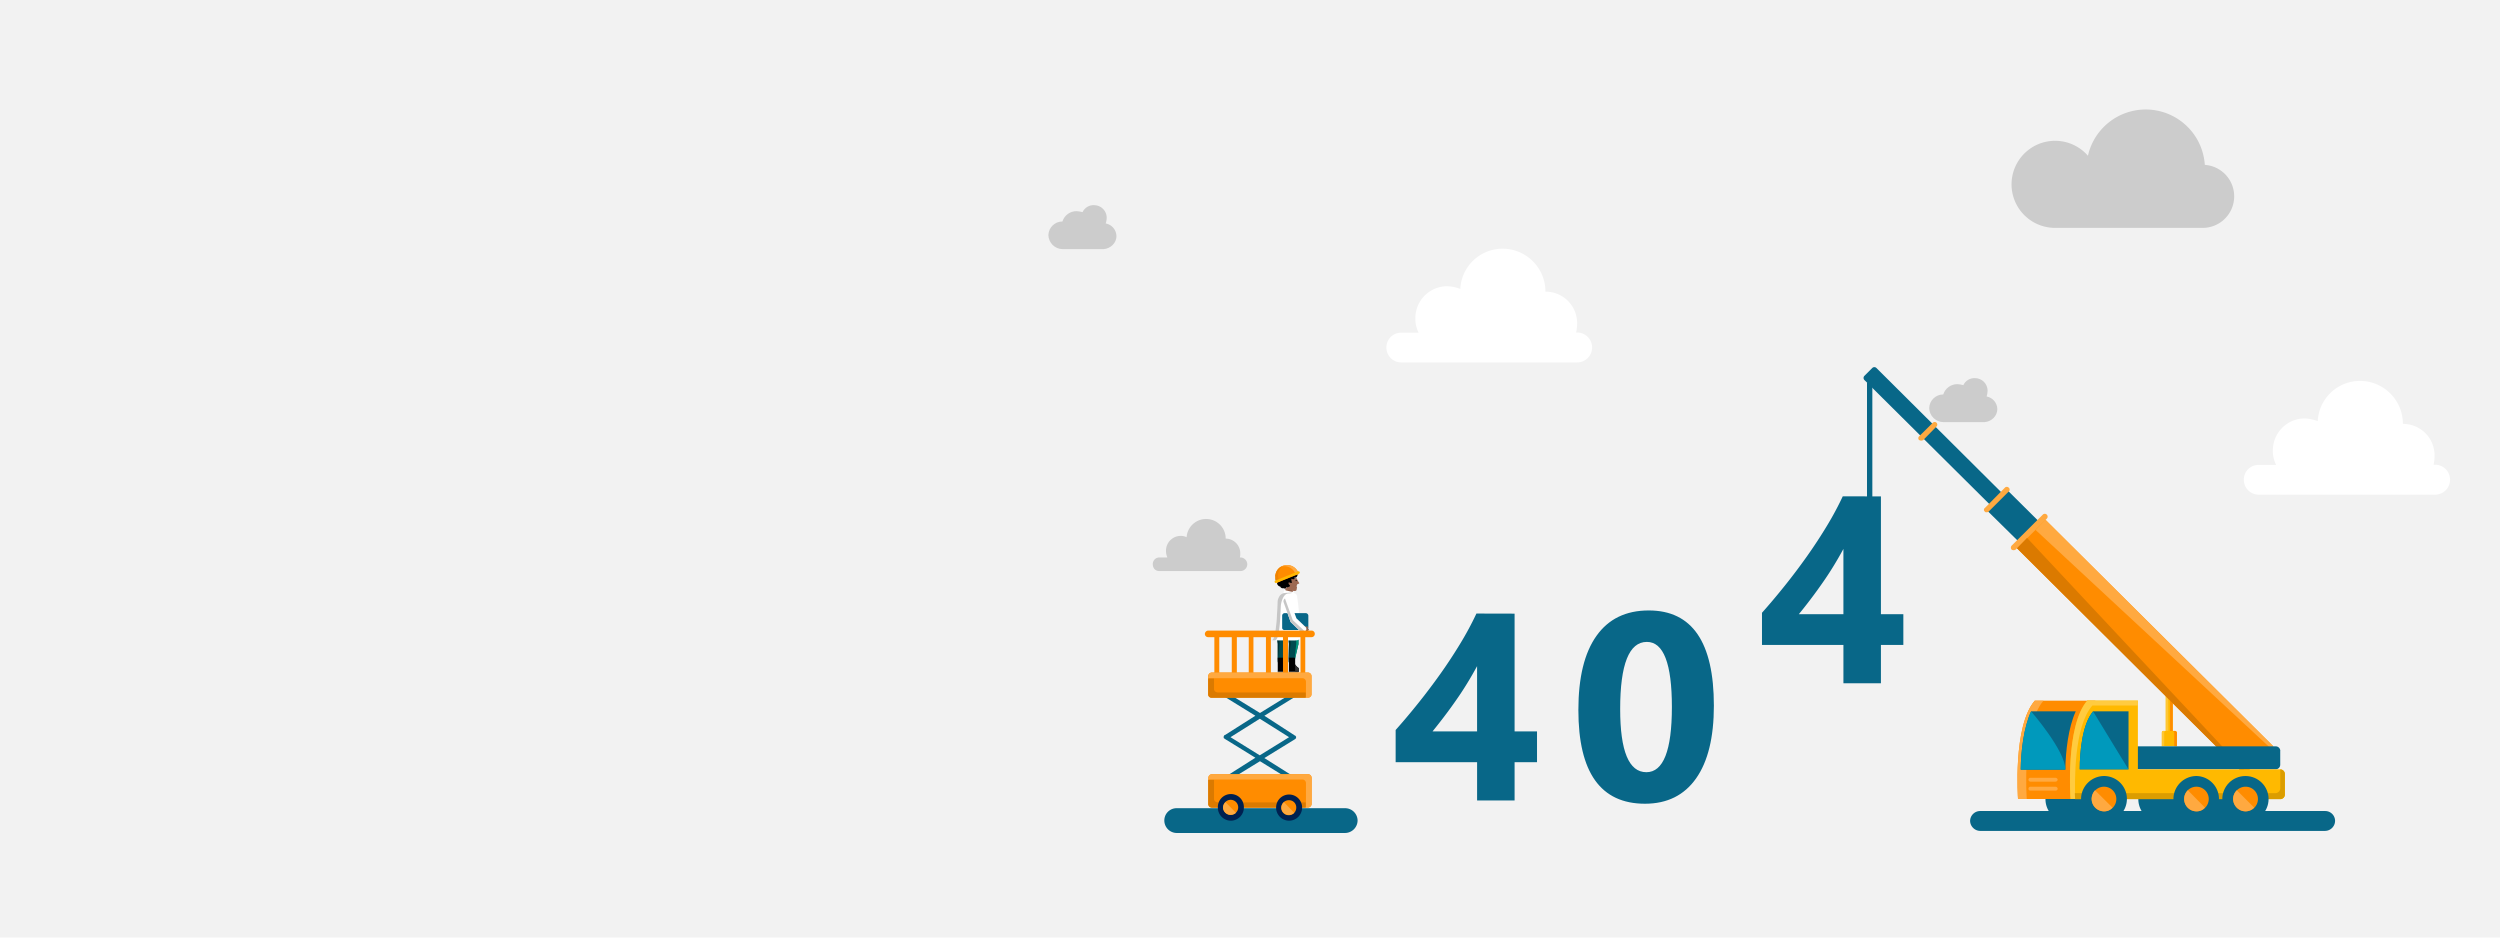 <svg id="Layer_1" data-name="Layer 1" xmlns="http://www.w3.org/2000/svg" xmlns:xlink="http://www.w3.org/1999/xlink" viewBox="0 0 1600 600"><defs><style>.cls-1{fill:none;}.cls-2{fill:#f2f2f2;}.cls-3{clip-path:url(#clip-path);}.cls-4{fill:#ccc;}.cls-5{isolation:isolate;}.cls-6{fill:#086788;}.cls-7{fill:#ffb900;}.cls-8{fill:#ff8c00;}.cls-9{fill:#ffc733;}.cls-10{fill:#ffa940;}.cls-11{fill:#db7a00;}.cls-12{fill:#ffcb40;}.cls-13{fill:#db9d00;}.cls-14{fill:#0099bc;}.cls-15{fill:#004b50;}.cls-16{fill:#00997f;}.cls-17{fill:#002f33;}.cls-18{fill:#313131;}.cls-19{fill:#fbd9bf;}.cls-20{fill:#9d6952;}.cls-21{fill:#805443;}.cls-22{fill:#fff;}.cls-23{fill:#c6c6c6;}.cls-24{fill:#f08400;}.cls-25{fill:#002050;}.cls-26{clip-path:url(#clip-path-2);}</style><clipPath id="clip-path"><path class="cls-1" d="M1278.29,261.83a8.37,8.37,0,0,0-6.84-8.09,14.23,14.23,0,0,0,.62-3.61A8.07,8.07,0,0,0,1264,242h0a7.85,7.85,0,0,0-7.46,4.48,17.91,17.91,0,0,0-3.86-.62,9.38,9.38,0,0,0-9,6.59,9,9,0,0,0-9,8.72,9.26,9.26,0,0,0,9,9H1270C1274.44,269.92,1278.29,266.31,1278.29,261.83Z"/></clipPath><clipPath id="clip-path-2"><path class="cls-1" d="M714.55,151.07a8.37,8.37,0,0,0-6.84-8.09,14.23,14.23,0,0,0,.62-3.6,8.07,8.07,0,0,0-8.05-8.1h0a7.87,7.87,0,0,0-7.46,4.48,18.55,18.55,0,0,0-3.86-.62,9.38,9.38,0,0,0-9,6.6,9,9,0,0,0-9,8.71,9.26,9.26,0,0,0,9,9h26.26C710.7,159.16,714.55,155.55,714.55,151.07Z"/></clipPath></defs><title>404-svg2</title><rect class="cls-2" width="1600" height="600"/><g id="Group_5842" data-name="Group 5842"><g class="cls-3"><g id="Group_5835" data-name="Group 5835"><g id="Path_91" data-name="Path 91"><path class="cls-4" d="M1264,242a7.85,7.85,0,0,0-7.46,4.48,17.91,17.91,0,0,0-3.86-.62,9.38,9.38,0,0,0-9,6.59h0a9,9,0,0,0-9,8.72,9.26,9.26,0,0,0,9,9H1270c4.48-.25,8.33-3.86,8.33-8.34a8.37,8.37,0,0,0-6.84-8.09h0a14.23,14.23,0,0,0,.62-3.61A8.07,8.07,0,0,0,1264,242Z"/></g></g></g></g><g id="_0" data-name=" 0" class="cls-5"><g class="cls-5"><path class="cls-6" d="M1052.85,514.39q-42.69,0-42.69-60,0-31.1,11.55-47.4t33.48-16.3q41.68,0,41.69,60.95,0,30.36-11.38,46.53T1052.85,514.39ZM1054,410.82q-17.08,0-17.09,42.95,0,40.44,16.76,40.44,16.33,0,16.34-41.69T1054,410.82Z"/></g></g><g id="_4" data-name=" 4" class="cls-5"><g class="cls-5"><path class="cls-6" d="M1203.79,317.7v75.38h14.35v19.68h-14.35v24.52h-24V412.76h-52.12V392.17q6.93-7.76,14.35-17t14.34-19q6.92-9.76,12.88-19.64a198.78,198.78,0,0,0,10.13-18.89Zm-52.53,75.38h28.52V351.31q-2.92,5.42-6.34,11t-7.17,10.92q-3.75,5.38-7.59,10.43T1151.26,393.08Z"/></g></g><g id="Path_104" data-name="Path 104"><path class="cls-6" d="M1488,531.78H1267.32a6.57,6.57,0,0,1-6.45-6.36,6.44,6.44,0,0,1,6.45-6.36H1488a6.32,6.32,0,0,1,6.45,6.19v.17A6.51,6.51,0,0,1,1488,531.78Z"/></g><g id="Path_105" data-name="Path 105"><path class="cls-7" d="M1391.89,467.79h-1.33V429.43h-4.47v38.36h-1.51c-.67,0-1,.38-1,1.23v8.55h9.68V469A1.33,1.33,0,0,0,1391.89,467.79Z"/></g><g id="Path_106" data-name="Path 106"><path class="cls-8" d="M1391.89,467.79h-1.33V429.43h-1.71v38.36h1.33a1.22,1.22,0,0,1,1.33,1.23v8.55h1.71V469A1.35,1.35,0,0,0,1391.89,467.79Z"/></g><g id="Path_107" data-name="Path 107"><path class="cls-9" d="M1387.61,429.43h-1.51v38.36h-1.52c-.67,0-1,.38-1,1.23v8.55h1.52V469a1.22,1.22,0,0,1,1.33-1.23h1.33Z"/></g><g id="Path_108" data-name="Path 108"><path class="cls-6" d="M1308.91,337.72l-12.82,13-24.68-24.31,13-13Z"/></g><g id="Path_109" data-name="Path 109"><path class="cls-6" d="M1281.47,315.69a1.81,1.81,0,0,1,0,2.76l-4.94,4.93a1.59,1.59,0,0,1-2.56,0l-80.8-80.22a1.9,1.9,0,0,1,0-2.56l5.13-5.13a1.88,1.88,0,0,1,2.56,0Z"/></g><g id="Path_110" data-name="Path 110"><path class="cls-8" d="M1454.93,477.66l-18.42,18.14L1289.63,349.68l18.23-18.13Z"/></g><g id="Path_111" data-name="Path 111"><path class="cls-10" d="M1271.41,327.85c-.48,0-.86,0-1.05-.38a1.43,1.43,0,0,1-.41-2,1.6,1.6,0,0,1,.41-.41l12.82-13a1.66,1.66,0,0,1,2.35,0l0,0a1.6,1.6,0,0,1,.32,2.24,1.62,1.62,0,0,1-.32.32l-12.82,12.82A2,2,0,0,1,1271.41,327.85Z"/></g><g id="Path_112" data-name="Path 112"><path class="cls-10" d="M1229.54,282a3.58,3.58,0,0,1-1.33-.38,1.66,1.66,0,0,1,0-2.35l0,0,8.83-8.74a1.68,1.68,0,0,1,2.37,2.38l-8.54,8.73A3.69,3.69,0,0,1,1229.54,282Z"/></g><g id="Path_113" data-name="Path 113"><path class="cls-10" d="M1288.78,352.15a3.5,3.5,0,0,1-1.33-.38,1.9,1.9,0,0,1,0-2.56l19.94-19.84a1.81,1.81,0,1,1,2.56,2.56L1290,351.77A3.15,3.15,0,0,1,1288.78,352.15Z"/></g><g id="Path_114" data-name="Path 114"><path class="cls-10" d="M1454.93,477.66l-1.52,1.43L1302.74,339.14l6.36-6.55Z"/></g><g id="Path_115" data-name="Path 115"><path class="cls-11" d="M1436.51,495.8l1.42-1.33-140.61-150.2-6.45,6.65Z"/></g><g id="Path_116" data-name="Path 116"><path class="cls-6" d="M1459.39,480.61a2.93,2.93,0,0,0-2.9-2.95h-97.07a3.09,3.09,0,0,0-3.23,2.95v8.73a3.09,3.09,0,0,0,3.23,3h96.93a2.93,2.93,0,0,0,3-2.81v-8.87Z"/></g><g id="Path_117" data-name="Path 117"><path class="cls-6" d="M1309.1,511.37a14.81,14.81,0,1,0,14.9-14.72h-.09A14.82,14.82,0,0,0,1309.1,511.37Z"/></g><g id="Path_118" data-name="Path 118"><path class="cls-6" d="M1368.53,511.37a14.81,14.81,0,1,0,14.91-14.72h-.1A14.82,14.82,0,0,0,1368.53,511.37Z"/></g><g id="Path_119" data-name="Path 119"><path class="cls-6" d="M1413.53,511.37a14.81,14.81,0,1,0,14.91-14.72h-.1A14.82,14.82,0,0,0,1413.53,511.37Z"/></g><g id="Path_120" data-name="Path 120"><path class="cls-8" d="M1341.09,448.42h-38.83c-14.14,16.24-10.73,62.95-10.73,62.95h38.83S1327,464.66,1341.09,448.42Z"/></g><g id="Path_121" data-name="Path 121"><path class="cls-8" d="M1373.47,492.57a.75.75,0,0,1,.47-.19h-.47Z"/></g><g id="Path_122" data-name="Path 122"><path class="cls-10" d="M1340.24,492.57a.88.88,0,0,1,.66-.19h-.66Z"/></g><g id="Path_123" data-name="Path 123"><path class="cls-10" d="M1307.86,448.42h-5.6c-14.14,16.24-10.73,62.95-10.73,62.95h5.6S1293.72,464.66,1307.86,448.42Z"/></g><g id="Rectangle_5409" data-name="Rectangle 5409"><rect class="cls-6" x="1194.88" y="244.68" width="3.42" height="95.99"/></g><g id="Path_124" data-name="Path 124"><path class="cls-7" d="M1459.39,492.38h-90.67a.89.89,0,0,0-.47.19V448.42h-32.38c-14.15,16.24-10.73,62.95-10.73,62.95h134.25a3,3,0,0,0,3-2.85v-13a3.08,3.08,0,0,0-3-3.13Z"/></g><g id="Path_125" data-name="Path 125"><path class="cls-12" d="M1339.1,451.56h29.15v-3.23h-32.38c-14.15,16.23-10.73,62.94-10.73,62.94h3C1327.8,500.45,1327.14,465.23,1339.1,451.56Z"/></g><g id="Path_126" data-name="Path 126"><path class="cls-13" d="M1459.39,492.38v12a3.17,3.17,0,0,1-3,3.23H1327.9c0,1.52.19,2.75.19,3.89h131.2a2.93,2.93,0,0,0,3-2.84v-13A3.07,3.07,0,0,0,1459.39,492.38Z"/></g><g id="Path_127" data-name="Path 127"><path class="cls-6" d="M1362.26,492.38V455.26h-22.69c-6.83,8.07-8.54,25.35-8.54,37.12Z"/></g><g id="Path_128" data-name="Path 128"><path class="cls-14" d="M1362.26,492.38s-13.29-21.55-22.69-37.12c-6.83,8.07-8.54,25.35-8.54,37.12Z"/></g><g id="Path_129" data-name="Path 129"><path class="cls-6" d="M1331.88,511.37a14.67,14.67,0,1,0,14.81-14.72,14.81,14.81,0,0,0-14.81,14.72Z"/></g><g id="Path_130" data-name="Path 130"><path class="cls-8" d="M1338.72,511.37a7.88,7.88,0,0,0,7.88,7.88h.1a7.88,7.88,0,1,0-8-8Z"/></g><g id="Ellipse_3" data-name="Ellipse 3"><ellipse class="cls-6" cx="1437.08" cy="511.37" rx="14.81" ry="14.72"/></g><g id="Path_131" data-name="Path 131"><path class="cls-6" d="M1391,511.37a14.81,14.81,0,0,0,14.81,14.71,14.72,14.72,0,0,0,0-29.43A14.76,14.76,0,0,0,1391,511.34Z"/></g><g id="Path_132" data-name="Path 132"><path class="cls-10" d="M1346.69,519.25a6.71,6.71,0,0,0,5.32-2.37l-11.2-11.11a8.46,8.46,0,0,0-2.19,5.6A8,8,0,0,0,1346.69,519.25Z"/></g><g id="Path_133" data-name="Path 133"><path class="cls-10" d="M1315.55,500.26h-16a1.28,1.28,0,0,1-1.33-1.22h0a1.22,1.22,0,0,1,1.21-1.24h16.16a1.42,1.42,0,0,1,1.33,1.24A1.5,1.5,0,0,1,1315.55,500.26Z"/></g><g id="Path_134" data-name="Path 134"><path class="cls-10" d="M1315.55,506h-16c-.86,0-1.33-.38-1.33-1.24a1.23,1.23,0,0,1,1.21-1.24h16.16a1.42,1.42,0,0,1,1.33,1.23,1.27,1.27,0,0,1-1.3,1.24Z"/></g><g id="Path_135" data-name="Path 135"><path class="cls-6" d="M1299.89,455.26c-4.75,10.44-6.46,25.35-6.65,37.31h28.58c.19-12,1.9-26.87,6.65-37.31Z"/></g><g id="Path_136" data-name="Path 136"><path class="cls-14" d="M1299.89,455.26c-4.75,10.44-6.46,25.35-6.65,37.31h28.58C1322,480.61,1299.89,455.26,1299.89,455.26Z"/></g><g id="Path_137" data-name="Path 137"><path class="cls-8" d="M1429.2,511.37a8,8,0,0,0,8,7.88,7.88,7.88,0,1,0,0-15.76h0A8,8,0,0,0,1429.2,511.37Z"/></g><g id="Path_138" data-name="Path 138"><path class="cls-8" d="M1397.87,511.37a7.88,7.88,0,0,0,7.88,7.88h.09a7.88,7.88,0,1,0-8-8Z"/></g><g id="Path_139" data-name="Path 139"><path class="cls-10" d="M1405.84,519.25a6.71,6.71,0,0,0,5.32-2.37l-10.92-11.11a7.73,7.73,0,0,0-2.37,5.6,7.88,7.88,0,0,0,7.88,7.88Z"/></g><g id="Path_140" data-name="Path 140"><path class="cls-10" d="M1437.08,519.25a7.78,7.78,0,0,0,5.6-2.37l-11.11-11.11a7.73,7.73,0,0,0-2.37,5.6A8,8,0,0,0,1437.08,519.25Z"/></g><g id="Path_141" data-name="Path 141"><path class="cls-6" d="M860.9,533.11H753.17a8,8,0,0,1-8-7.86,7.84,7.84,0,0,1,7.69-8h108a8,8,0,0,1,8,8A8.11,8.11,0,0,1,860.9,533.11Z"/></g><g id="Path_142" data-name="Path 142"><path class="cls-15" d="M824.68,409.08l.23,2.93-.23,11.84h3.63l2.7-11.6v-3.17Z"/></g><g id="Path_143" data-name="Path 143"><path class="cls-16" d="M829.6,409.08v3.17l-1.29,11.6,2.7-11.6v-3.17Z"/></g><g id="Path_144" data-name="Path 144"><path class="cls-17" d="M824.68,409.08l.23,2.93-.23,11.84L826,412l-.23-2.93Z"/></g><g id="Path_145" data-name="Path 145"><path d="M824.91,420.92v8.91h5.86s.59,0,.59-.47v-1.29s0-.23-.59-.82a5.39,5.39,0,0,1-1.87-2.11v-4.22Z"/></g><g id="Path_146" data-name="Path 146"><path d="M831.24,429.36v.47c0,.47-.58.47-.58.47H824.8v-.47h5.86S831.24,429.83,831.24,429.36Z"/></g><g id="Path_147" data-name="Path 147"><path class="cls-18" d="M830.77,429.83s.59,0,.59-.47v-1.29s0-.23-.59-.82a5.39,5.39,0,0,1-1.87-2.11v4.69Z"/></g><g id="Path_148" data-name="Path 148"><path class="cls-15" d="M817.41,409.08l.35,2.93v11.84h3.64l2.46-11.6v-3.17Z"/></g><g id="Path_149" data-name="Path 149"><path class="cls-16" d="M822.8,409.08v3.17l-1.4,11.6,2.46-11.6v-3.17Z"/></g><g id="Path_150" data-name="Path 150"><path class="cls-17" d="M817.41,409.08l.35,2.93v11.84L818.82,412v-2.93Z"/></g><g id="Path_151" data-name="Path 151"><path d="M817.76,420.92v8.91h6.1s.23,0,.23-.47v-1.29s.24-.23-.58-.82a3.59,3.59,0,0,1-1.64-2.11v-4.22Z"/></g><g id="Path_152" data-name="Path 152"><path d="M824.09,429.36v.47c0,.47-.23.47-.23.47h-6.1v-.47h6.1S824.09,429.83,824.09,429.36Z"/></g><g id="Path_153" data-name="Path 153"><path d="M822,425.14v4.69h1.88s.23,0,.23-.47v-1.29h0c0-.23,0-.47-.58-.82A4.44,4.44,0,0,1,822,425.14Z"/></g><g id="Path_154" data-name="Path 154"><path class="cls-19" d="M828.31,374.62l1.88.23Z"/></g><g id="Path_155" data-name="Path 155"><path class="cls-20" d="M831.24,372.74A21.39,21.39,0,0,1,830,370.4a.78.78,0,0,1-.23-.47h0a5.08,5.08,0,0,1-2.7-.24,7.44,7.44,0,0,1-1-1.05h0v2.81a1.42,1.42,0,0,1,.23.82c0,.47-.82,0-.82,0a7.83,7.83,0,0,0-1.29-.82,1.11,1.11,0,0,0-.82.24,3,3,0,0,0,.23,1.29c0,.23,0,.82.24.82a.87.87,0,0,0,.23.47h0a3.25,3.25,0,0,1-1.05,2.34l-.59-.23.59,2.93,4.45.23-.23-1.52a2.72,2.72,0,0,0,1.29.23c1.29,0,1.29-.82,1.29-.82l.23-1.29v-1.29l.24-1.05C832.06,373.56,831.48,373,831.24,372.74Z"/></g><g id="Path_156" data-name="Path 156"><path class="cls-21" d="M824.09,377.66c.24.24,1.06.82,3.17.82V378A10,10,0,0,1,824.09,377.66Z"/></g><g id="Path_157" data-name="Path 157"><path class="cls-21" d="M830.19,375.55c-.24-.23-.59-.47-.59-.82H829a8.09,8.09,0,0,1,1.05,1.06v-.24Z"/></g><g id="Path_158" data-name="Path 158"><path class="cls-22" d="M830.19,374.85h-.59c0,.23.24.47.59.82Z"/></g><g id="Path_159" data-name="Path 159"><path d="M830,371.45a.53.53,0,0,1-.58.47.24.24,0,0,1-.24-.23h0c0-.24,0-.24.24-.47S829.6,371.45,830,371.45Z"/></g><g id="Path_160" data-name="Path 160"><path class="cls-22" d="M821.16,380.13l.82-2.47,6.1,1.41v2.81Z"/></g><g id="Path_161" data-name="Path 161"><path class="cls-22" d="M822.22,379.54c-3.75.23-4.57,4.81-4.57,5.27-.24,6.57-.83,24.74-3.76,25,16,0,16.42.59,18.06-1s-1.64-26-1.64-26C830.19,378.48,826.79,379.31,822.22,379.54Z"/></g><g id="Path_162" data-name="Path 162"><path class="cls-23" d="M822.22,379.54c-3.75.23-4.57,4.81-4.57,5.27-.24,6.57-.83,24.74-3.76,25H816c3.17-.23,3.4-16.06,3.76-22.39,0-.47,1-7.38,4.8-7.62.82,0,2.7-.23,2.35-.47A36.65,36.65,0,0,0,822.22,379.54Z"/></g><g id="Path_163" data-name="Path 163"><path class="cls-6" d="M837.34,401.93a1.47,1.47,0,0,1-1.64,1.29H822.22a1.47,1.47,0,0,1-1.64-1.29v-8a1.66,1.66,0,0,1,1.64-1.53H835.7a1.76,1.76,0,0,1,1.64,1.53Z"/></g><g id="Path_164" data-name="Path 164"><path class="cls-20" d="M833.94,404.27h0c0,.24,0,.24.23.47l1.29.82c.24,0,.59,0,.59-.23a.24.24,0,0,0,.24-.23h0a1.24,1.24,0,0,0,.58-.24v-.47a1.16,1.16,0,0,0,.59-.23,1.24,1.24,0,0,0-.24-.82H837c.23,0,.58,0,.58-.24.24-.23.24-.47,0-.47l-1.29-.82h-.58C834.41,402.16,833.94,404.27,833.94,404.27Z"/></g><g id="Path_165" data-name="Path 165"><path class="cls-20" d="M834.17,401.46a.54.54,0,0,1,.59-.47h2.11c.24,0,.24.24.24.47h0a.85.85,0,0,1-.24.47h-2.11A.54.54,0,0,1,834.17,401.46Z"/></g><g id="Path_166" data-name="Path 166"><path class="cls-22" d="M833.94,404.63a4.37,4.37,0,0,1-1.64-.47l-6.33-6.1-4.46-12.66a2.12,2.12,0,0,1,1.29-2.58,2.32,2.32,0,0,1,2.7,1.29l4.22,11.61,5.51,5.27a1.89,1.89,0,0,1,.49,2.63,1.48,1.48,0,0,1-.26.3A3,3,0,0,1,833.94,404.63Z"/></g><g id="Path_167" data-name="Path 167"><path class="cls-23" d="M833.94,403l-6.56-6.1-4.81-13.36c0-.24,0-.24-.24-.47a2.06,2.06,0,0,0-.82,2.34L826,398.06l6.33,6.1a4.43,4.43,0,0,0,1.64.47,1.11,1.11,0,0,0,.82-.24A2.94,2.94,0,0,0,833.94,403Z"/></g><g id="Path_168" data-name="Path 168"><path d="M829.6,365.82a1.91,1.91,0,0,0-1.87-1.29h-.59a1.9,1.9,0,0,0-1.87-1.29,2.17,2.17,0,0,0-1.06.47,2.73,2.73,0,0,0-1.64-.82,2.19,2.19,0,0,0-2.11,1.06h-.24a2.26,2.26,0,0,0-2.11,2.11v.23a2.3,2.3,0,0,0-1.64,2.11c0,.23.24.82.24,1.06-.24.23-.24.82-.24,1.29,0,.82.24,1.64,1.06,1.87v.24a.23.23,0,0,0-.24.22h0a2.5,2.5,0,0,0,2.11,2.34h0c0,.47.82,1.06,1.29,1.06h.83c.23,0,.58.23.82.23h0a1.94,1.94,0,0,0,1-.82,3,3,0,0,0,1.29-.23c2.11-.82.24-1.06,0-2.34,0-1.3,1.29,0,1.88-.24.58,0,0-1,0-2.11-.24-1.05.23-.23,1.29-.23.82-.24.82-.47.58-1.06h1.06a2.63,2.63,0,0,0,1-2.34A2.4,2.4,0,0,0,829.6,365.82Z"/></g><g id="Path_169" data-name="Path 169"><path class="cls-8" d="M831,367.46c0-.46-.24-.82-.24-1.29a7.68,7.68,0,0,0-9.84-4,7.36,7.36,0,0,0-4.22,9.73c.23.23.23.82.58,1.05Z"/></g><g id="Path_170" data-name="Path 170"><path class="cls-10" d="M828.9,366.88c0,.47,0,.82.23,1.05l1.88-.47c0-.46-.24-.82-.24-1.29a7.68,7.68,0,0,0-9.84-4c-.59.23-.82.23-1.06.47A7.64,7.64,0,0,1,828.9,366.88Z"/></g><g id="Path_171" data-name="Path 171"><path class="cls-24" d="M820.93,362.42c-.59,0-.82.24-1.06.24a6.91,6.91,0,0,0-3.4,7.62h0v.23c0,.47.24.82.24,1.29a2.4,2.4,0,0,1,.58,1.06l1.06-.47.82-.24a1.58,1.58,0,0,0-.59-1A7.16,7.16,0,0,1,820.93,362.42Z"/></g><g id="Path_172" data-name="Path 172"><path class="cls-7" d="M831,365.59l-15.12,6.1a1.36,1.36,0,0,0,0,1.05,4.41,4.41,0,0,0,.58.47l15.36-6.33v-.82A1.12,1.12,0,0,0,831,365.59Z"/></g><g id="Path_173" data-name="Path 173"><path class="cls-6" d="M787.52,471.8,806.27,460,825,471.8l-18.76,11.6Zm41.38,25.79-19.7-12.43,19.58-12.07.24-.24h0a.22.22,0,0,0,.23-.22h0l.24-.23h0v-.47h0v-.24h0v-.23h0l-.24-.24h0V471H829v-.23h-.24L809.2,458.08,828.78,446a1.71,1.71,0,0,0,.59-2.34h0a1.59,1.59,0,0,0-2.11-.24l-20.87,12.89-21-12.89c-.82-.47-1.88-.24-2.11.23a1.61,1.61,0,0,0,.42,2.25l.16.1,19.58,12.07-19.58,12.43h-.23l-.24.23h0V471h0l-.23.23h0v.24h0v.23h0v.47h0v.23h.23c0,.24,0,.24.24.24h0l.23.23,19.58,12.08-19.58,12.42a1.47,1.47,0,0,0-.58,2.11,1.57,1.57,0,0,0,1.29.82,1.1,1.1,0,0,0,.82-.23l21-12.89,20.87,12.89a1.09,1.09,0,0,0,.82.23,1.26,1.26,0,0,0,1.29-.82C830,498.88,829.6,498.06,828.9,497.59Z"/></g><g id="Path_174" data-name="Path 174"><path class="cls-8" d="M839.45,514.47a2.34,2.34,0,0,1-2.34,2.34H775.68a2.36,2.36,0,0,1-2.35-2.34V497.82a2.36,2.36,0,0,1,2.35-2.34h61.43a2.34,2.34,0,0,1,2.34,2.34Z"/></g><g id="Path_175" data-name="Path 175"><path class="cls-11" d="M779.08,513.41a2.16,2.16,0,0,1-2.11-2.34V499h-3.75v15.59a2.34,2.34,0,0,0,2.34,2.34H835.7v-3.4H779.08Z"/></g><g id="Path_176" data-name="Path 176"><path class="cls-10" d="M837.11,516.81h-1.3V501.22a2.31,2.31,0,0,0-2.11-2.34H773.33v-1.06a2.35,2.35,0,0,1,2.35-2.34H837.1a2.35,2.35,0,0,1,2.35,2.34v16.65A2.35,2.35,0,0,1,837.11,516.81Z"/></g><g id="Path_177" data-name="Path 177"><path class="cls-25" d="M796.08,516.81a8.41,8.41,0,0,1-8.38,8.44h-.06a8.36,8.36,0,0,1-8.21-8.44,8.33,8.33,0,1,1,16.65,0Z"/></g><g id="Path_178" data-name="Path 178"><path class="cls-8" d="M782.83,516.81a4.81,4.81,0,1,1,4.92,4.69h-.12a4.72,4.72,0,0,1-4.8-4.65Z"/></g><g id="Path_179" data-name="Path 179"><path class="cls-10" d="M787.52,521.5a5.17,5.17,0,0,0,3.51-1.29l-6.68-6.8a4.75,4.75,0,0,0-1.64,3.4A4.88,4.88,0,0,0,787.52,521.5Z"/></g><g id="Path_180" data-name="Path 180"><path class="cls-25" d="M833.35,516.81a8.4,8.4,0,0,1-8.37,8.44h-.06a8.36,8.36,0,0,1-8.21-8.44,8.32,8.32,0,1,1,16.64,0Z"/></g><g id="Path_181" data-name="Path 181"><path class="cls-8" d="M829.6,516.81a4.81,4.81,0,1,1-4.92-4.68h.12a4.58,4.58,0,0,1,4.8,4.36C829.6,516.6,829.61,516.71,829.6,516.81Z"/></g><g id="Path_182" data-name="Path 182"><path class="cls-10" d="M824.91,521.5a4.69,4.69,0,0,0,3.4-1.29l-6.56-6.8a4.58,4.58,0,0,0,3.13,8.09Z"/></g><g id="Path_183" data-name="Path 183"><path class="cls-8" d="M824.33,430.42V407.79h8v22.63Zm-44-22.63h8v22.63h-8Zm18.87,0v22.63h-7.62V407.79Zm11,0v22.63h-8V407.79Zm10.9,0v22.63h-7.74V407.79Zm18.29-4.22H773.22a2.26,2.26,0,0,0-2.11,2.11,2.08,2.08,0,0,0,2.08,2.11h4v22.63h-1.64a2.34,2.34,0,0,0-2.34,2.34v11.61a2.16,2.16,0,0,0,2.34,2.11H837a2.16,2.16,0,0,0,2.34-2.11V432.76a2.34,2.34,0,0,0-2.34-2.34h-1.64V407.79h4a2.1,2.1,0,0,0,2.11-2.09v0A2.08,2.08,0,0,0,839.45,403.57Z"/></g><g id="Path_184" data-name="Path 184"><path class="cls-11" d="M779.08,443.08a2.17,2.17,0,0,1-2.11-2.35v-6.56h-3.75v10.31a2.16,2.16,0,0,0,2.34,2.11H835.7v-3.4H779.08Z"/></g><g id="Path_185" data-name="Path 185"><path class="cls-10" d="M837.11,446.48h-1.3V436.16a2.26,2.26,0,0,0-2.11-2.11H773.33v-1.29a2.35,2.35,0,0,1,2.35-2.34H837.1a2.35,2.35,0,0,1,2.35,2.34v11.61A2.16,2.16,0,0,1,837.11,446.48Z"/></g><g id="Path_186" data-name="Path 186"><path class="cls-4" d="M772,332.14a12.53,12.53,0,0,0-12.57,11.7,8,8,0,0,0-3.86-.87,9.45,9.45,0,0,0-9.33,9.58,10.44,10.44,0,0,0,.87,4.23H742a4.19,4.19,0,0,0-4.23,4.16V361c0,2.74,1.74,4.48,4.23,4.48h51.77a4.38,4.38,0,0,0,4.48-4.28V361a4.42,4.42,0,0,0-4.48-4.23h-.25a10.11,10.11,0,0,0,.25-2.74,9.41,9.41,0,0,0-9.33-9.33h0A12.52,12.52,0,0,0,772,332.14Z"/></g><g id="Path_187" data-name="Path 187"><path class="cls-22" d="M896.87,212.92h11.07a19.47,19.47,0,0,1-2.11-9.33,20.42,20.42,0,0,1,20.41-20.41,26.32,26.32,0,0,1,8.34,1.74,27.12,27.12,0,0,1,27.25-25.76,27.46,27.46,0,0,1,27.25,27.5h0a20.16,20.16,0,0,1,20.29,20.41,29.83,29.83,0,0,1-.63,5.73h.63a9.58,9.58,0,1,1,0,19.16H896.87a9.5,9.5,0,0,1-9.58-9.43v-.15A9.4,9.4,0,0,1,896.87,212.92Z"/></g><g id="Path_188" data-name="Path 188"><path class="cls-22" d="M1445.67,297.54h11.08a19.34,19.34,0,0,1-2.12-9.33A20.43,20.43,0,0,1,1475,267.8a26.2,26.2,0,0,1,8.34,1.74,27.13,27.13,0,0,1,27.25-25.76,27.46,27.46,0,0,1,27.26,27.51h0a20.16,20.16,0,0,1,20.28,20.41,29.72,29.72,0,0,1-.62,5.72h.62a9.59,9.59,0,1,1,0,19.17h-112.5a9.51,9.51,0,0,1-9.58-9.44V307A9.4,9.4,0,0,1,1445.67,297.54Z"/></g><g id="Path_189" data-name="Path 189"><path class="cls-4" d="M1411.08,105.52a37.9,37.9,0,0,0-74.8-5.84,27.87,27.87,0,1,0-21,46.17h94.46a20.19,20.19,0,0,0,1.37-40.33Z"/></g><g id="_4-2" data-name=" 4-2" class="cls-5"><g class="cls-5"><path class="cls-6" d="M969.34,392.73v75.38h14.35v19.68H969.34V512.3h-24V487.79H893.21v-20.6q6.93-7.76,14.34-17t14.35-19q6.92-9.75,12.88-19.64a197.47,197.47,0,0,0,10.13-18.88Zm-52.53,75.38h28.52V426.33q-2.93,5.43-6.34,11t-7.17,10.92q-3.75,5.38-7.59,10.42T916.81,468.11Z"/></g></g><g id="Group_5843" data-name="Group 5843"><g class="cls-26"><g id="Group_5835-2" data-name="Group 5835-2"><g id="Path_91-2" data-name="Path 91-2"><path class="cls-4" d="M700.24,131.28a7.87,7.87,0,0,0-7.46,4.48,18.55,18.55,0,0,0-3.86-.62,9.38,9.38,0,0,0-9,6.6h0a9,9,0,0,0-9,8.71,9.26,9.26,0,0,0,9,9h26.26c4.48-.25,8.33-3.86,8.33-8.34a8.37,8.37,0,0,0-6.84-8.09h0a14.23,14.23,0,0,0,.62-3.6,8.07,8.07,0,0,0-8.05-8.1Z"/></g></g></g></g></svg>